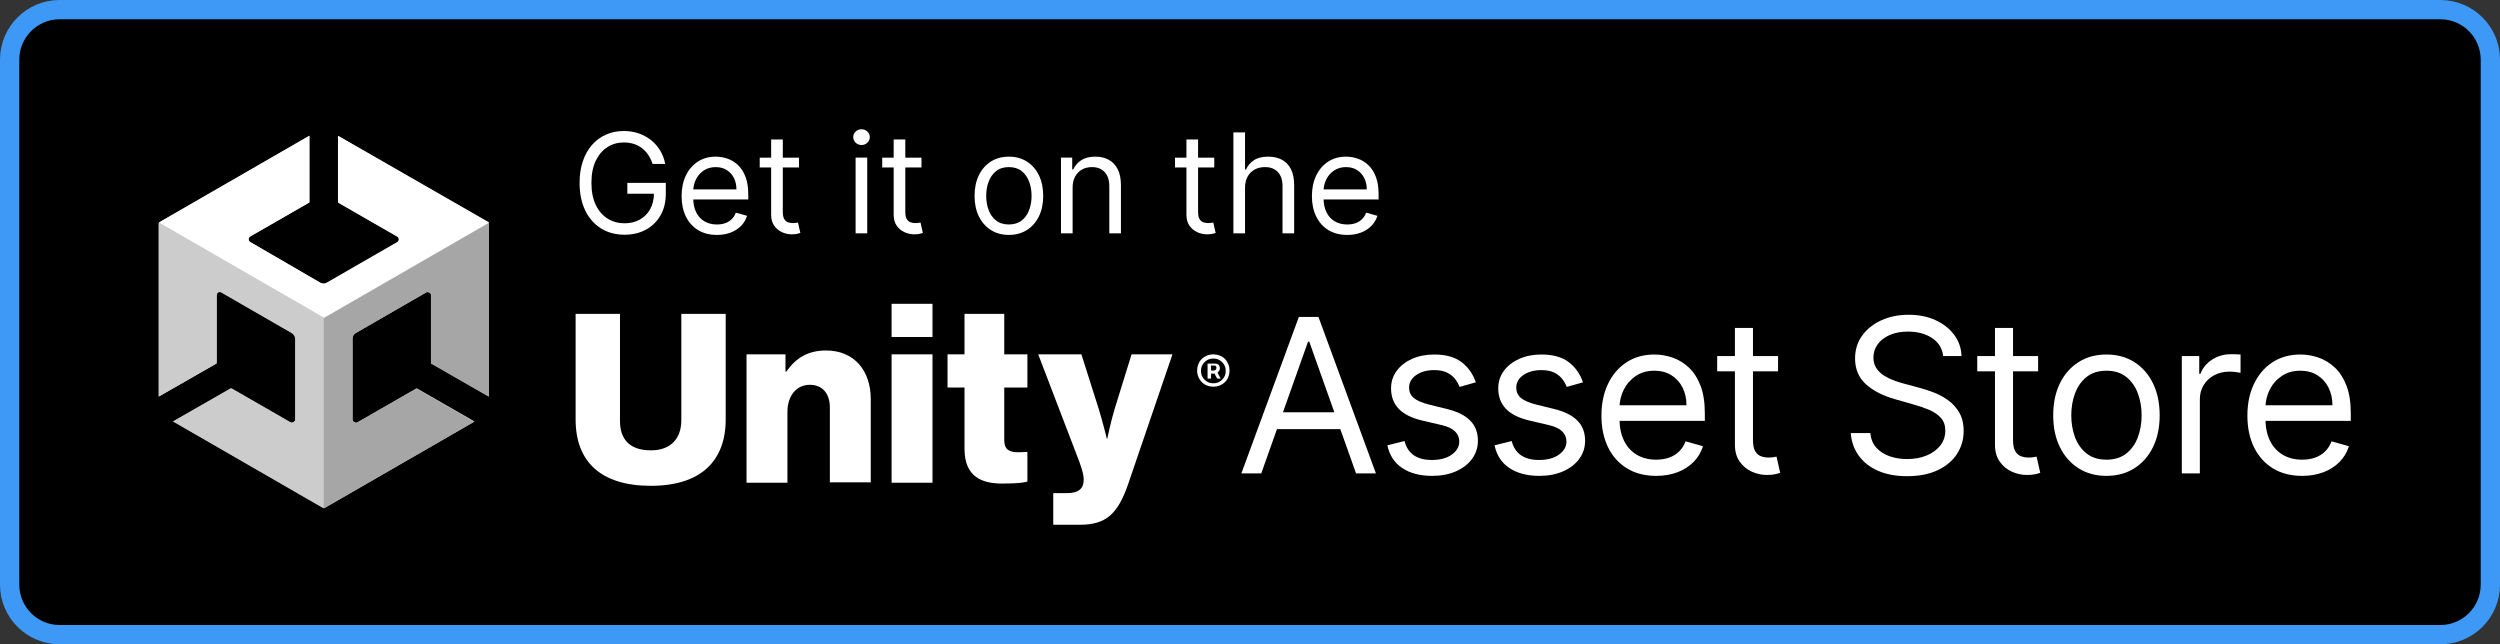 <?xml version="1.0" encoding="UTF-8" standalone="no"?><!DOCTYPE svg PUBLIC "-//W3C//DTD SVG 1.1//EN" "http://www.w3.org/Graphics/SVG/1.1/DTD/svg11.dtd"><svg width="100%" height="100%" viewBox="0 0 648 167" version="1.1" xmlns="http://www.w3.org/2000/svg" xmlns:xlink="http://www.w3.org/1999/xlink" xml:space="preserve" xmlns:serif="http://www.serif.com/" style="fill-rule:evenodd;clip-rule:evenodd;stroke-linecap:round;stroke-linejoin:round;stroke-miterlimit:1.5;"><rect x="0" y="0" width="648" height="167" fill="#333333" stroke="none"/><path d="M645.5,15.46c0,-7.153 -5.807,-12.96 -12.96,-12.96l-617.08,0c-7.153,0 -12.96,5.807 -12.96,12.96l0,136.08c0,7.153 5.807,12.96 12.96,12.96l617.08,0c7.153,0 12.96,-5.807 12.96,-12.96l0,-136.08Z"/><clipPath id="_clip1"><path d="M645.5,15.46c0,-7.153 -5.807,-12.96 -12.96,-12.96l-617.08,0c-7.153,0 -12.96,5.807 -12.96,12.96l0,136.08c0,7.153 5.807,12.96 12.96,12.96l617.08,0c7.153,0 12.96,-5.807 12.96,-12.96l0,-136.08Z"/></clipPath><g clip-path="url(#_clip1)"><path d="M326.912,122.712l-5.153,0l14.905,-40.568l5.075,0l14.905,40.568l-5.154,0l-12.13,-34.15l-0.317,0l-12.131,34.15Zm1.903,-15.847l20.773,0l0,4.358l-20.773,0l0,-4.358Z" style="fill:#fff;fill-rule:nonzero;"/><path d="M382.522,99.1l-4.202,1.189c-0.264,-0.7 -0.651,-1.384 -1.159,-2.051c-0.509,-0.666 -1.199,-1.218 -2.072,-1.654c-0.872,-0.435 -1.988,-0.653 -3.349,-0.653c-1.864,0 -3.413,0.426 -4.648,1.277c-1.236,0.852 -1.854,1.932 -1.854,3.239c0,1.162 0.423,2.08 1.269,2.754c0.846,0.673 2.167,1.234 3.964,1.683l4.519,1.11c2.722,0.66 4.751,1.667 6.085,3.02c1.335,1.354 2.002,3.094 2.002,5.22c0,1.743 -0.499,3.302 -1.496,4.675c-0.998,1.373 -2.389,2.456 -4.173,3.249c-1.783,0.792 -3.858,1.188 -6.223,1.188c-3.106,0 -5.676,-0.673 -7.711,-2.02c-2.035,-1.347 -3.323,-3.315 -3.865,-5.903l4.44,-1.11c0.423,1.638 1.226,2.866 2.408,3.685c1.183,0.818 2.732,1.228 4.648,1.228c2.181,0 3.915,-0.466 5.203,-1.397c1.289,-0.931 1.933,-2.05 1.933,-3.357c0,-1.057 -0.37,-1.945 -1.11,-2.665c-0.74,-0.719 -1.876,-1.257 -3.409,-1.614l-5.074,-1.188c-2.789,-0.661 -4.833,-1.688 -6.135,-3.081c-1.302,-1.393 -1.952,-3.139 -1.952,-5.239c0,-1.717 0.485,-3.236 1.456,-4.556c0.972,-1.321 2.3,-2.357 3.984,-3.11c1.685,-0.753 3.598,-1.129 5.739,-1.129c3.012,0 5.381,0.66 7.106,1.981c1.724,1.32 2.95,3.063 3.676,5.229Z" style="fill:#fff;fill-rule:nonzero;"/><path d="M410.304,99.1l-4.203,1.189c-0.264,-0.7 -0.65,-1.384 -1.159,-2.051c-0.509,-0.666 -1.199,-1.218 -2.071,-1.654c-0.873,-0.435 -1.989,-0.653 -3.35,-0.653c-1.863,0 -3.413,0.426 -4.648,1.277c-1.236,0.852 -1.853,1.932 -1.853,3.239c0,1.162 0.422,2.08 1.268,2.754c0.846,0.673 2.167,1.234 3.964,1.683l4.52,1.11c2.722,0.66 4.75,1.667 6.085,3.02c1.334,1.354 2.002,3.094 2.002,5.22c0,1.743 -0.499,3.302 -1.497,4.675c-0.998,1.373 -2.388,2.456 -4.172,3.249c-1.784,0.792 -3.859,1.188 -6.224,1.188c-3.105,0 -5.676,-0.673 -7.711,-2.02c-2.034,-1.347 -3.323,-3.315 -3.865,-5.903l4.44,-1.11c0.423,1.638 1.226,2.866 2.409,3.685c1.182,0.818 2.732,1.228 4.648,1.228c2.18,0 3.914,-0.466 5.203,-1.397c1.288,-0.931 1.932,-2.05 1.932,-3.357c0,-1.057 -0.37,-1.945 -1.11,-2.665c-0.74,-0.719 -1.876,-1.257 -3.409,-1.614l-5.074,-1.188c-2.788,-0.661 -4.833,-1.688 -6.135,-3.081c-1.301,-1.393 -1.952,-3.139 -1.952,-5.239c0,-1.717 0.485,-3.236 1.457,-4.556c0.971,-1.321 2.299,-2.357 3.984,-3.11c1.684,-0.753 3.597,-1.129 5.738,-1.129c3.013,0 5.381,0.66 7.106,1.981c1.724,1.32 2.95,3.063 3.677,5.229Z" style="fill:#fff;fill-rule:nonzero;"/><path d="M429.284,123.346c-2.933,0 -5.461,-0.65 -7.581,-1.951c-2.121,-1.301 -3.753,-3.123 -4.896,-5.467c-1.143,-2.344 -1.715,-5.075 -1.715,-8.191c0,-3.117 0.572,-5.867 1.715,-8.251c1.143,-2.383 2.742,-4.245 4.797,-5.586c2.054,-1.34 4.456,-2.01 7.204,-2.01c1.586,0 3.152,0.264 4.698,0.792c1.546,0.528 2.953,1.383 4.222,2.565c1.268,1.182 2.279,2.744 3.033,4.685c0.753,1.941 1.129,4.332 1.129,7.171l0,1.981l-23.468,0l0,-4.041l18.711,0c0,-1.717 -0.34,-3.249 -1.02,-4.596c-0.681,-1.347 -1.646,-2.41 -2.894,-3.189c-1.249,-0.779 -2.719,-1.169 -4.411,-1.169c-1.863,0 -3.472,0.459 -4.826,1.377c-1.354,0.918 -2.395,2.11 -3.122,3.575c-0.727,1.466 -1.09,3.038 -1.09,4.715l0,2.694c0,2.298 0.4,4.242 1.199,5.834c0.8,1.591 1.913,2.799 3.34,3.625c1.427,0.825 3.086,1.238 4.975,1.238c1.229,0 2.342,-0.175 3.34,-0.525c0.998,-0.35 1.86,-0.878 2.587,-1.585c0.726,-0.707 1.288,-1.588 1.684,-2.644l4.52,1.267c-0.476,1.532 -1.275,2.876 -2.399,4.031c-1.123,1.156 -2.51,2.054 -4.162,2.694c-1.652,0.641 -3.508,0.961 -5.57,0.961Z" style="fill:#fff;fill-rule:nonzero;"/><path d="M460.871,92.286l0,3.962l-15.778,0l0,-3.962l15.778,0Zm-11.179,-7.29l4.678,0l0,29c0,1.321 0.195,2.308 0.584,2.962c0.39,0.653 0.892,1.089 1.507,1.307c0.614,0.218 1.265,0.327 1.952,0.327c0.516,0 0.938,-0.03 1.269,-0.089c0.33,-0.06 0.594,-0.109 0.793,-0.149l0.951,4.2c-0.317,0.119 -0.76,0.241 -1.328,0.366c-0.568,0.126 -1.288,0.188 -2.161,0.188c-1.321,0 -2.613,-0.284 -3.875,-0.851c-1.261,-0.568 -2.305,-1.433 -3.131,-2.595c-0.826,-1.162 -1.239,-2.628 -1.239,-4.398l0,-30.268Z" style="fill:#fff;fill-rule:nonzero;"/><path d="M503.669,92.286c-0.238,-2.007 -1.203,-3.566 -2.894,-4.675c-1.692,-1.109 -3.766,-1.664 -6.224,-1.664c-1.797,0 -3.366,0.291 -4.708,0.872c-1.341,0.581 -2.385,1.38 -3.131,2.396c-0.747,1.017 -1.12,2.173 -1.12,3.467c0,1.083 0.261,2.011 0.783,2.783c0.522,0.773 1.192,1.413 2.012,1.922c0.819,0.508 1.678,0.924 2.576,1.248c0.899,0.323 1.725,0.584 2.478,0.782l4.123,1.109c1.057,0.278 2.236,0.661 3.538,1.149c1.301,0.489 2.55,1.152 3.746,1.991c1.196,0.839 2.184,1.912 2.963,3.219c0.78,1.307 1.17,2.912 1.17,4.814c0,2.192 -0.572,4.173 -1.715,5.942c-1.143,1.77 -2.808,3.176 -4.995,4.219c-2.187,1.044 -4.839,1.565 -7.958,1.565c-2.907,0 -5.421,-0.468 -7.542,-1.406c-2.121,-0.938 -3.786,-2.245 -4.995,-3.922c-1.209,-1.677 -1.893,-3.625 -2.051,-5.844l5.074,0c0.132,1.532 0.651,2.797 1.556,3.794c0.905,0.997 2.055,1.736 3.449,2.218c1.394,0.482 2.897,0.723 4.509,0.723c1.877,0 3.561,-0.307 5.054,-0.921c1.494,-0.614 2.676,-1.472 3.548,-2.575c0.873,-1.103 1.309,-2.394 1.309,-3.873c0,-1.347 -0.377,-2.443 -1.13,-3.288c-0.753,-0.845 -1.744,-1.532 -2.973,-2.06c-1.229,-0.528 -2.557,-0.991 -3.984,-1.387l-4.995,-1.426c-3.172,-0.911 -5.682,-2.212 -7.532,-3.902c-1.85,-1.691 -2.775,-3.903 -2.775,-6.636c0,-2.272 0.618,-4.256 1.853,-5.953c1.236,-1.697 2.901,-3.017 4.995,-3.962c2.094,-0.944 4.437,-1.416 7.027,-1.416c2.616,0 4.942,0.466 6.977,1.397c2.035,0.931 3.65,2.202 4.846,3.813c1.196,1.611 1.827,3.44 1.893,5.487l-4.757,0Z" style="fill:#fff;fill-rule:nonzero;"/><path d="M528.278,92.286l0,3.962l-15.777,0l0,-3.962l15.777,0Zm-11.179,-7.29l4.678,0l0,29c0,1.321 0.195,2.308 0.585,2.962c0.39,0.653 0.892,1.089 1.506,1.307c0.615,0.218 1.266,0.327 1.953,0.327c0.515,0 0.938,-0.03 1.268,-0.089c0.331,-0.06 0.595,-0.109 0.793,-0.149l0.951,4.2c-0.317,0.119 -0.759,0.241 -1.328,0.366c-0.568,0.126 -1.288,0.188 -2.16,0.188c-1.321,0 -2.613,-0.284 -3.875,-0.851c-1.262,-0.568 -2.306,-1.433 -3.132,-2.595c-0.826,-1.162 -1.239,-2.628 -1.239,-4.398l0,-30.268Z" style="fill:#fff;fill-rule:nonzero;"/><path d="M545.991,123.346c-2.749,0 -5.157,-0.654 -7.225,-1.961c-2.068,-1.307 -3.68,-3.136 -4.837,-5.487c-1.156,-2.351 -1.734,-5.097 -1.734,-8.24c0,-3.17 0.578,-5.937 1.734,-8.3c1.157,-2.364 2.769,-4.2 4.837,-5.507c2.068,-1.308 4.476,-1.961 7.225,-1.961c2.748,0 5.156,0.653 7.224,1.961c2.068,1.307 3.68,3.143 4.837,5.507c1.156,2.363 1.734,5.13 1.734,8.3c0,3.143 -0.578,5.889 -1.734,8.24c-1.157,2.351 -2.769,4.18 -4.837,5.487c-2.068,1.307 -4.476,1.961 -7.224,1.961Zm0,-4.199c2.087,0 3.805,-0.535 5.153,-1.605c1.348,-1.07 2.346,-2.476 2.993,-4.219c0.648,-1.743 0.971,-3.632 0.971,-5.665c0,-2.034 -0.323,-3.929 -0.971,-5.686c-0.647,-1.756 -1.645,-3.176 -2.993,-4.259c-1.348,-1.082 -3.066,-1.624 -5.153,-1.624c-2.088,0 -3.806,0.542 -5.154,1.624c-1.348,1.083 -2.345,2.503 -2.993,4.259c-0.647,1.757 -0.971,3.652 -0.971,5.686c0,2.033 0.324,3.922 0.971,5.665c0.648,1.743 1.645,3.149 2.993,4.219c1.348,1.07 3.066,1.605 5.154,1.605Z" style="fill:#fff;fill-rule:nonzero;"/><path d="M565.526,122.712l0,-30.426l4.519,0l0,4.596l0.318,0c0.555,-1.506 1.559,-2.727 3.012,-3.665c1.454,-0.938 3.092,-1.407 4.916,-1.407c0.344,0 0.773,0.007 1.288,0.02c0.516,0.013 0.906,0.033 1.17,0.06l0,4.754c-0.159,-0.04 -0.519,-0.103 -1.08,-0.188c-0.562,-0.086 -1.153,-0.129 -1.774,-0.129c-1.48,0 -2.799,0.307 -3.955,0.921c-1.156,0.614 -2.068,1.459 -2.735,2.536c-0.667,1.076 -1.001,2.301 -1.001,3.674l0,19.254l-4.678,0Z" style="fill:#fff;fill-rule:nonzero;"/><path d="M596.717,123.346c-2.934,0 -5.461,-0.65 -7.582,-1.951c-2.121,-1.301 -3.753,-3.123 -4.896,-5.467c-1.143,-2.344 -1.714,-5.075 -1.714,-8.191c0,-3.117 0.571,-5.867 1.714,-8.251c1.143,-2.383 2.742,-4.245 4.797,-5.586c2.055,-1.34 4.456,-2.01 7.205,-2.01c1.586,0 3.151,0.264 4.698,0.792c1.546,0.528 2.953,1.383 4.221,2.565c1.269,1.182 2.28,2.744 3.033,4.685c0.753,1.941 1.13,4.332 1.13,7.171l0,1.981l-23.468,0l0,-4.041l18.711,0c0,-1.717 -0.34,-3.249 -1.021,-4.596c-0.681,-1.347 -1.645,-2.41 -2.894,-3.189c-1.249,-0.779 -2.719,-1.169 -4.41,-1.169c-1.863,0 -3.472,0.459 -4.826,1.377c-1.355,0.918 -2.396,2.11 -3.122,3.575c-0.727,1.466 -1.09,3.038 -1.09,4.715l0,2.694c0,2.298 0.399,4.242 1.199,5.834c0.799,1.591 1.912,2.799 3.34,3.625c1.427,0.825 3.085,1.238 4.975,1.238c1.229,0 2.342,-0.175 3.339,-0.525c0.998,-0.35 1.86,-0.878 2.587,-1.585c0.727,-0.707 1.289,-1.588 1.685,-2.644l4.519,1.267c-0.476,1.532 -1.275,2.876 -2.398,4.031c-1.123,1.156 -2.511,2.054 -4.163,2.694c-1.651,0.641 -3.508,0.961 -5.569,0.961Z" style="fill:#fff;fill-rule:nonzero;"/><path d="M169.151,42.494c-0.282,-0.86 -0.65,-1.633 -1.106,-2.318c-0.456,-0.686 -0.997,-1.272 -1.624,-1.757c-0.626,-0.486 -1.336,-0.856 -2.128,-1.112c-0.793,-0.255 -1.662,-0.383 -2.608,-0.383c-1.551,0 -2.962,0.4 -4.232,1.201c-1.27,0.801 -2.28,1.98 -3.03,3.539c-0.75,1.559 -1.125,3.471 -1.125,5.737c0,2.265 0.38,4.177 1.138,5.736c0.759,1.559 1.786,2.738 3.081,3.539c1.296,0.801 2.753,1.201 4.372,1.201c1.5,0 2.823,-0.322 3.97,-0.965c1.146,-0.643 2.041,-1.554 2.684,-2.734c0.644,-1.179 0.966,-2.57 0.966,-4.171l0.971,0.204l-7.875,0l0,-2.81l9.972,0l0,2.81c0,2.155 -0.458,4.029 -1.375,5.622c-0.916,1.593 -2.177,2.825 -3.784,3.699c-1.606,0.873 -3.449,1.309 -5.529,1.309c-2.318,0 -4.353,-0.545 -6.104,-1.635c-1.752,-1.091 -3.115,-2.641 -4.091,-4.651c-0.976,-2.01 -1.464,-4.395 -1.464,-7.154c0,-2.07 0.279,-3.933 0.837,-5.59c0.559,-1.657 1.349,-3.068 2.372,-4.235c1.023,-1.167 2.233,-2.062 3.631,-2.683c1.397,-0.622 2.936,-0.933 4.615,-0.933c1.38,0 2.669,0.206 3.867,0.62c1.197,0.413 2.267,0.996 3.209,1.75c0.941,0.754 1.728,1.652 2.358,2.696c0.631,1.043 1.066,2.199 1.304,3.468l-3.272,0Z" style="fill:#fff;fill-rule:nonzero;"/><path d="M185.821,60.892c-1.892,0 -3.522,-0.419 -4.89,-1.258c-1.368,-0.839 -2.42,-2.015 -3.158,-3.527c-0.737,-1.511 -1.105,-3.272 -1.105,-5.282c0,-2.011 0.368,-3.784 1.105,-5.322c0.738,-1.537 1.769,-2.738 3.094,-3.603c1.325,-0.864 2.874,-1.296 4.647,-1.296c1.023,0 2.033,0.17 3.03,0.511c0.997,0.34 1.905,0.892 2.723,1.654c0.818,0.762 1.47,1.77 1.956,3.022c0.486,1.252 0.729,2.793 0.729,4.625l0,1.277l-15.137,0l0,-2.606l12.069,0c0,-1.107 -0.22,-2.095 -0.659,-2.964c-0.439,-0.869 -1.061,-1.555 -1.866,-2.057c-0.806,-0.503 -1.754,-0.754 -2.845,-0.754c-1.202,0 -2.239,0.296 -3.113,0.888c-0.873,0.592 -1.544,1.361 -2.013,2.306c-0.469,0.946 -0.703,1.959 -0.703,3.041l0,1.737c0,1.483 0.257,2.737 0.773,3.763c0.516,1.026 1.234,1.806 2.154,2.338c0.921,0.532 1.99,0.799 3.209,0.799c0.793,0 1.511,-0.113 2.154,-0.339c0.644,-0.226 1.2,-0.566 1.668,-1.022c0.469,-0.456 0.831,-1.024 1.087,-1.706l2.915,0.818c-0.307,0.988 -0.823,1.855 -1.547,2.6c-0.724,0.745 -1.619,1.324 -2.685,1.738c-1.065,0.413 -2.262,0.619 -3.592,0.619Z" style="fill:#fff;fill-rule:nonzero;"/><path d="M207.094,40.859l0,2.555l-10.176,0l0,-2.555l10.176,0Zm-7.21,-4.702l3.017,0l0,18.705c0,0.852 0.125,1.488 0.377,1.91c0.251,0.421 0.575,0.703 0.971,0.843c0.397,0.141 0.816,0.211 1.26,0.211c0.332,0 0.605,-0.019 0.818,-0.058c0.213,-0.038 0.383,-0.07 0.511,-0.095l0.614,2.708c-0.205,0.077 -0.49,0.156 -0.857,0.236c-0.366,0.081 -0.831,0.122 -1.393,0.122c-0.853,0 -1.686,-0.183 -2.5,-0.55c-0.814,-0.366 -1.487,-0.924 -2.019,-1.673c-0.533,-0.75 -0.799,-1.695 -0.799,-2.837l0,-19.522Z" style="fill:#fff;fill-rule:nonzero;"/><path d="M221.77,60.483l0,-19.624l3.017,0l0,19.624l-3.017,0Zm1.534,-22.895c-0.588,0 -1.093,-0.2 -1.515,-0.6c-0.422,-0.4 -0.633,-0.882 -0.633,-1.444c0,-0.562 0.211,-1.043 0.633,-1.444c0.422,-0.4 0.927,-0.6 1.515,-0.6c0.588,0 1.093,0.2 1.515,0.6c0.422,0.401 0.633,0.882 0.633,1.444c0,0.562 -0.211,1.044 -0.633,1.444c-0.422,0.4 -0.927,0.6 -1.515,0.6Z" style="fill:#fff;fill-rule:nonzero;"/><path d="M238.849,40.859l0,2.555l-10.176,0l0,-2.555l10.176,0Zm-7.21,-4.702l3.017,0l0,18.705c0,0.852 0.126,1.488 0.377,1.91c0.252,0.421 0.576,0.703 0.972,0.843c0.396,0.141 0.816,0.211 1.259,0.211c0.333,0 0.605,-0.019 0.818,-0.058c0.213,-0.038 0.384,-0.07 0.512,-0.095l0.613,2.708c-0.204,0.077 -0.49,0.156 -0.856,0.236c-0.367,0.081 -0.831,0.122 -1.394,0.122c-0.852,0 -1.685,-0.183 -2.499,-0.55c-0.814,-0.366 -1.487,-0.924 -2.02,-1.673c-0.532,-0.75 -0.799,-1.695 -0.799,-2.837l0,-19.522Z" style="fill:#fff;fill-rule:nonzero;"/><path d="M261.503,60.892c-1.773,0 -3.326,-0.421 -4.66,-1.265c-1.334,-0.843 -2.374,-2.023 -3.119,-3.539c-0.746,-1.516 -1.119,-3.287 -1.119,-5.315c0,-2.044 0.373,-3.828 1.119,-5.353c0.745,-1.524 1.785,-2.708 3.119,-3.552c1.334,-0.843 2.887,-1.264 4.66,-1.264c1.773,0 3.326,0.421 4.66,1.264c1.333,0.844 2.373,2.028 3.119,3.552c0.746,1.525 1.119,3.309 1.119,5.353c0,2.028 -0.373,3.799 -1.119,5.315c-0.746,1.516 -1.786,2.696 -3.119,3.539c-1.334,0.844 -2.887,1.265 -4.66,1.265Zm0,-2.708c1.346,0 2.454,-0.345 3.324,-1.035c0.869,-0.69 1.512,-1.597 1.93,-2.722c0.418,-1.124 0.627,-2.342 0.627,-3.654c0,-1.311 -0.209,-2.534 -0.627,-3.666c-0.418,-1.133 -1.061,-2.049 -1.93,-2.747c-0.87,-0.699 -1.978,-1.048 -3.324,-1.048c-1.347,0 -2.455,0.349 -3.324,1.048c-0.869,0.698 -1.513,1.614 -1.93,2.747c-0.418,1.132 -0.627,2.355 -0.627,3.666c0,1.312 0.209,2.53 0.627,3.654c0.417,1.125 1.061,2.032 1.93,2.722c0.869,0.69 1.977,1.035 3.324,1.035Z" style="fill:#fff;fill-rule:nonzero;"/><path d="M278.02,48.678l0,11.805l-3.017,0l0,-19.624l2.915,0l0,3.066l0.255,0c0.461,-0.996 1.159,-1.799 2.097,-2.408c0.937,-0.609 2.148,-0.913 3.631,-0.913c1.329,0 2.492,0.27 3.49,0.811c0.997,0.541 1.772,1.358 2.326,2.453c0.554,1.094 0.831,2.476 0.831,4.146l0,12.469l-3.017,0l0,-12.265c0,-1.541 -0.4,-2.745 -1.201,-3.609c-0.802,-0.865 -1.901,-1.297 -3.299,-1.297c-0.963,0 -1.821,0.209 -2.576,0.626c-0.754,0.418 -1.348,1.027 -1.783,1.827c-0.435,0.801 -0.652,1.772 -0.652,2.913Z" style="fill:#fff;fill-rule:nonzero;"/><path d="M314.736,40.859l0,2.555l-10.176,0l0,-2.555l10.176,0Zm-7.21,-4.702l3.017,0l0,18.705c0,0.852 0.125,1.488 0.377,1.91c0.251,0.421 0.575,0.703 0.971,0.843c0.397,0.141 0.816,0.211 1.26,0.211c0.332,0 0.605,-0.019 0.818,-0.058c0.213,-0.038 0.383,-0.07 0.511,-0.095l0.614,2.708c-0.205,0.077 -0.49,0.156 -0.857,0.236c-0.366,0.081 -0.831,0.122 -1.393,0.122c-0.853,0 -1.686,-0.183 -2.5,-0.55c-0.813,-0.366 -1.487,-0.924 -2.019,-1.673c-0.533,-0.75 -0.799,-1.695 -0.799,-2.837l0,-19.522Z" style="fill:#fff;fill-rule:nonzero;"/><path d="M322.713,48.678l0,11.805l-3.017,0l0,-26.165l3.017,0l0,9.607l0.256,0c0.46,-1.013 1.152,-1.82 2.077,-2.421c0.925,-0.6 2.159,-0.9 3.701,-0.9c1.338,0 2.51,0.266 3.516,0.798c1.005,0.532 1.787,1.346 2.346,2.44c0.558,1.095 0.837,2.485 0.837,4.172l0,12.469l-3.017,0l0,-12.265c0,-1.559 -0.403,-2.766 -1.208,-3.622c-0.806,-0.856 -1.92,-1.284 -3.343,-1.284c-0.989,0 -1.873,0.209 -2.653,0.626c-0.78,0.418 -1.393,1.027 -1.841,1.827c-0.447,0.801 -0.671,1.772 -0.671,2.913Z" style="fill:#fff;fill-rule:nonzero;"/><path d="M349.202,60.892c-1.892,0 -3.522,-0.419 -4.89,-1.258c-1.368,-0.839 -2.421,-2.015 -3.158,-3.527c-0.737,-1.511 -1.106,-3.272 -1.106,-5.282c0,-2.011 0.369,-3.784 1.106,-5.322c0.737,-1.537 1.769,-2.738 3.094,-3.603c1.325,-0.864 2.874,-1.296 4.647,-1.296c1.023,0 2.033,0.17 3.03,0.511c0.997,0.34 1.905,0.892 2.723,1.654c0.818,0.762 1.47,1.77 1.956,3.022c0.485,1.252 0.728,2.793 0.728,4.625l0,1.277l-15.136,0l0,-2.606l12.068,0c0,-1.107 -0.219,-2.095 -0.658,-2.964c-0.439,-0.869 -1.061,-1.555 -1.867,-2.057c-0.805,-0.503 -1.753,-0.754 -2.844,-0.754c-1.202,0 -2.239,0.296 -3.113,0.888c-0.874,0.592 -1.545,1.361 -2.014,2.306c-0.468,0.946 -0.703,1.959 -0.703,3.041l0,1.737c0,1.483 0.258,2.737 0.774,3.763c0.515,1.026 1.233,1.806 2.154,2.338c0.92,0.532 1.99,0.799 3.209,0.799c0.792,0 1.51,-0.113 2.154,-0.339c0.643,-0.226 1.199,-0.566 1.668,-1.022c0.469,-0.456 0.831,-1.024 1.087,-1.706l2.915,0.818c-0.307,0.988 -0.823,1.855 -1.547,2.6c-0.725,0.745 -1.62,1.324 -2.685,1.738c-1.065,0.413 -2.263,0.619 -3.592,0.619Z" style="fill:#fff;fill-rule:nonzero;"/><g><g id="Logo"><g><path d="M126.7,102.738l0,-44.972l-39,-22.486l0,17.289l15.3,8.795c0.6,0.299 0.6,1.199 0,1.499l-18.2,10.493c-0.5,0.3 -1.2,0.3 -1.7,0l-18.2,-10.593c-0.6,-0.3 -0.6,-1.199 0,-1.499l15.3,-8.795l0,-17.289l-39,22.486l0,45.072l0,-0.2l0,0.2l15,-8.595l0,-17.689c0,-0.599 0.7,-1.099 1.3,-0.699l18.2,10.493c0.5,0.3 0.9,0.9 0.9,1.499l0,20.987c0,0.6 -0.7,1.1 -1.3,0.7l-15.3,-8.795l-15,8.595l39,22.486l39,-22.486l-15,-8.595l-15.3,8.795c-0.5,0.3 -1.3,-0.1 -1.3,-0.7l0,-20.987c0,-0.599 0.3,-1.199 0.9,-1.499l18.2,-10.493c0.5,-0.3 1.3,0.1 1.3,0.699l0,17.689l14.9,8.595Z" style="fill:#ccc;fill-rule:nonzero;"/><path d="M83.9,131.82l39,-22.486l-15,-8.595l-15.3,8.795c-0.5,0.3 -1.3,-0.1 -1.3,-0.7l0,-20.987c0,-0.599 0.3,-1.199 0.9,-1.499l18.2,-10.493c0.5,-0.3 1.3,0.1 1.3,0.699l0,17.689l15,8.595l0,-45.072l-42.8,24.685l0,49.369Z" style="fill:#a6a6a6;fill-rule:nonzero;"/><path d="M87.6,35.18l0,17.289l15.3,8.795c0.6,0.3 0.6,1.199 0,1.499l-18.2,10.493c-0.5,0.3 -1.2,0.3 -1.7,0l-18.1,-10.493c-0.6,-0.3 -0.6,-1.199 0,-1.499l15.3,-8.795l0,-17.289l-39,22.486l42.8,24.685l42.8,-24.685l-39.2,-22.486Z" style="fill:#fff;fill-rule:nonzero;"/><path d="M75.1,109.434l-15.3,-8.795l-15,8.595l39,22.486l0,-49.369l-42.7,-24.585l0,45.072l0,-0.2l0,0.2l15,-8.595l0,-17.689c0,-0.599 0.7,-1.099 1.3,-0.699l18.2,10.493c0.5,0.3 0.9,0.9 0.9,1.499l0,20.987c-0.1,0.5 -0.8,0.9 -1.4,0.6Z" style="fill:#ccc;fill-rule:nonzero;"/></g></g></g><g><g id="Logo1" serif:id="Logo"><g><path d="M149.2,108.734l0,-27.383l11.5,0l0,27.783c0,4.497 2.3,7.595 8,7.595c5.3,0 7.9,-3.198 7.9,-7.795l0,-27.583l11.5,0l0,27.383c0,10.694 -6.4,17.19 -19.4,17.19c-13,0 -19.5,-6.296 -19.5,-17.19Z" style="fill:#fff;fill-rule:nonzero;"/><path d="M193.4,91.845l10.2,0l0,4.497l0.2,0c2.5,-3.598 5.7,-5.497 10.3,-5.497c7.3,0 11.6,5.197 11.6,12.593l0,21.586l-10.6,0l0,-19.388c0,-3.498 -1.8,-5.896 -5.2,-5.896c-3.5,0 -5.8,2.898 -5.8,6.996l0,18.388l-10.6,0l0,-33.279l-0.1,0Z" style="fill:#fff;fill-rule:nonzero;"/><path d="M231.1,78.753l10.6,0l0,8.595l-10.6,0l0,-8.595Zm0,13.092l10.6,0l0,33.279l-10.6,0l0,-33.279Z" style="fill:#fff;fill-rule:nonzero;"/><path d="M250,116.33l0,-15.89l-4.4,0l0,-8.595l4.4,0l0,-10.494l10.3,0l0,10.494l6,0l0,8.595l-6,0l0,13.591c0,2.599 1.4,3.198 3.7,3.198c0.9,0 1.9,-0.1 2.3,-0.1l0,7.695c-0.9,0.3 -2.9,0.5 -5.8,0.5c-6.1,0.2 -10.5,-1.799 -10.5,-8.994Z" style="fill:#fff;fill-rule:nonzero;"/><path d="M272.9,127.823l3.6,0c3.1,0 4.4,-1.2 4.4,-3.498c0,-1.399 -0.6,-3.398 -2,-6.896l-9.8,-25.584l11.2,0l4.5,14.191c1,3.198 2.1,7.695 2.1,7.695l0.1,0c0,0 0.9,-4.397 1.9,-7.695l4.4,-14.191l10.6,0l-11.5,33.679c-2.7,7.795 -5.8,10.494 -12.5,10.494l-6.9,0l0,-8.195l-0.1,0Z" style="fill:#fff;fill-rule:nonzero;"/><g><path d="M318.4,94.443c-0.2,-0.499 -0.5,-0.999 -0.9,-1.399c-0.4,-0.4 -0.8,-0.699 -1.4,-0.899c-0.5,-0.2 -1.1,-0.3 -1.6,-0.3c-0.5,0 -1.1,0.1 -1.6,0.3c-0.5,0.2 -1,0.499 -1.4,0.899c-0.4,0.4 -0.7,0.8 -0.9,1.399c-0.2,0.5 -0.3,1.1 -0.3,1.599c0,0.6 0.1,1.1 0.3,1.599c0.2,0.5 0.5,1 0.9,1.399c0.4,0.4 0.8,0.7 1.4,0.9c0.5,0.2 1.1,0.3 1.6,0.3c0.5,0 1.1,-0.1 1.6,-0.3c0.5,-0.2 1,-0.5 1.4,-0.9c0.4,-0.399 0.7,-0.799 0.9,-1.399c0.2,-0.499 0.3,-1.099 0.3,-1.599c0,-0.499 -0.1,-1.099 -0.3,-1.599Zm-1.1,3.298c-0.3,0.5 -0.7,0.9 -1.2,1.199c-0.5,0.3 -1,0.4 -1.6,0.4c-0.6,0 -1.1,-0.1 -1.6,-0.4c-0.5,-0.299 -0.9,-0.699 -1.2,-1.199c-0.3,-0.499 -0.4,-0.999 -0.4,-1.599c0,-0.599 0.1,-1.099 0.4,-1.599c0.3,-0.5 0.7,-0.899 1.2,-1.199c0.5,-0.3 1,-0.4 1.6,-0.4c0.6,0 1.1,0.1 1.6,0.4c0.5,0.3 0.9,0.699 1.2,1.199c0.3,0.5 0.4,1 0.4,1.599c0,0.6 -0.1,1.1 -0.4,1.599Z" style="fill:#fff;fill-rule:nonzero;"/><path d="M316,96.142c0.1,-0.2 0.2,-0.4 0.2,-0.699c0,-0.3 -0.1,-0.5 -0.2,-0.7c-0.1,-0.2 -0.3,-0.3 -0.5,-0.4c-0.2,-0.1 -0.4,-0.1 -0.5,-0.1l-2,0l0,3.898l0.9,0l0,-1.299l0.9,0l0.7,1.299l0.9,0l-0.8,-1.499c0.1,-0.2 0.3,-0.4 0.4,-0.5Zm-2.1,-1.399l0.8,0c0.1,0 0.2,0 0.4,0.1c0.1,0.1 0.2,0.2 0.2,0.5c0,0.2 -0.1,0.399 -0.2,0.499c-0.1,0.1 -0.3,0.2 -0.4,0.2l-0.8,0l0,-1.299Z" style="fill:#fff;fill-rule:nonzero;"/></g></g></g></g></g><path d="M645.5,15.46c0,-7.153 -5.807,-12.96 -12.96,-12.96l-617.08,0c-7.153,0 -12.96,5.807 -12.96,12.96l0,136.08c0,7.153 5.807,12.96 12.96,12.96l617.08,0c7.153,0 12.96,-5.807 12.96,-12.96l0,-136.08Z" style="fill:none;stroke:#3d99f5;stroke-width:5px;"/></svg>
